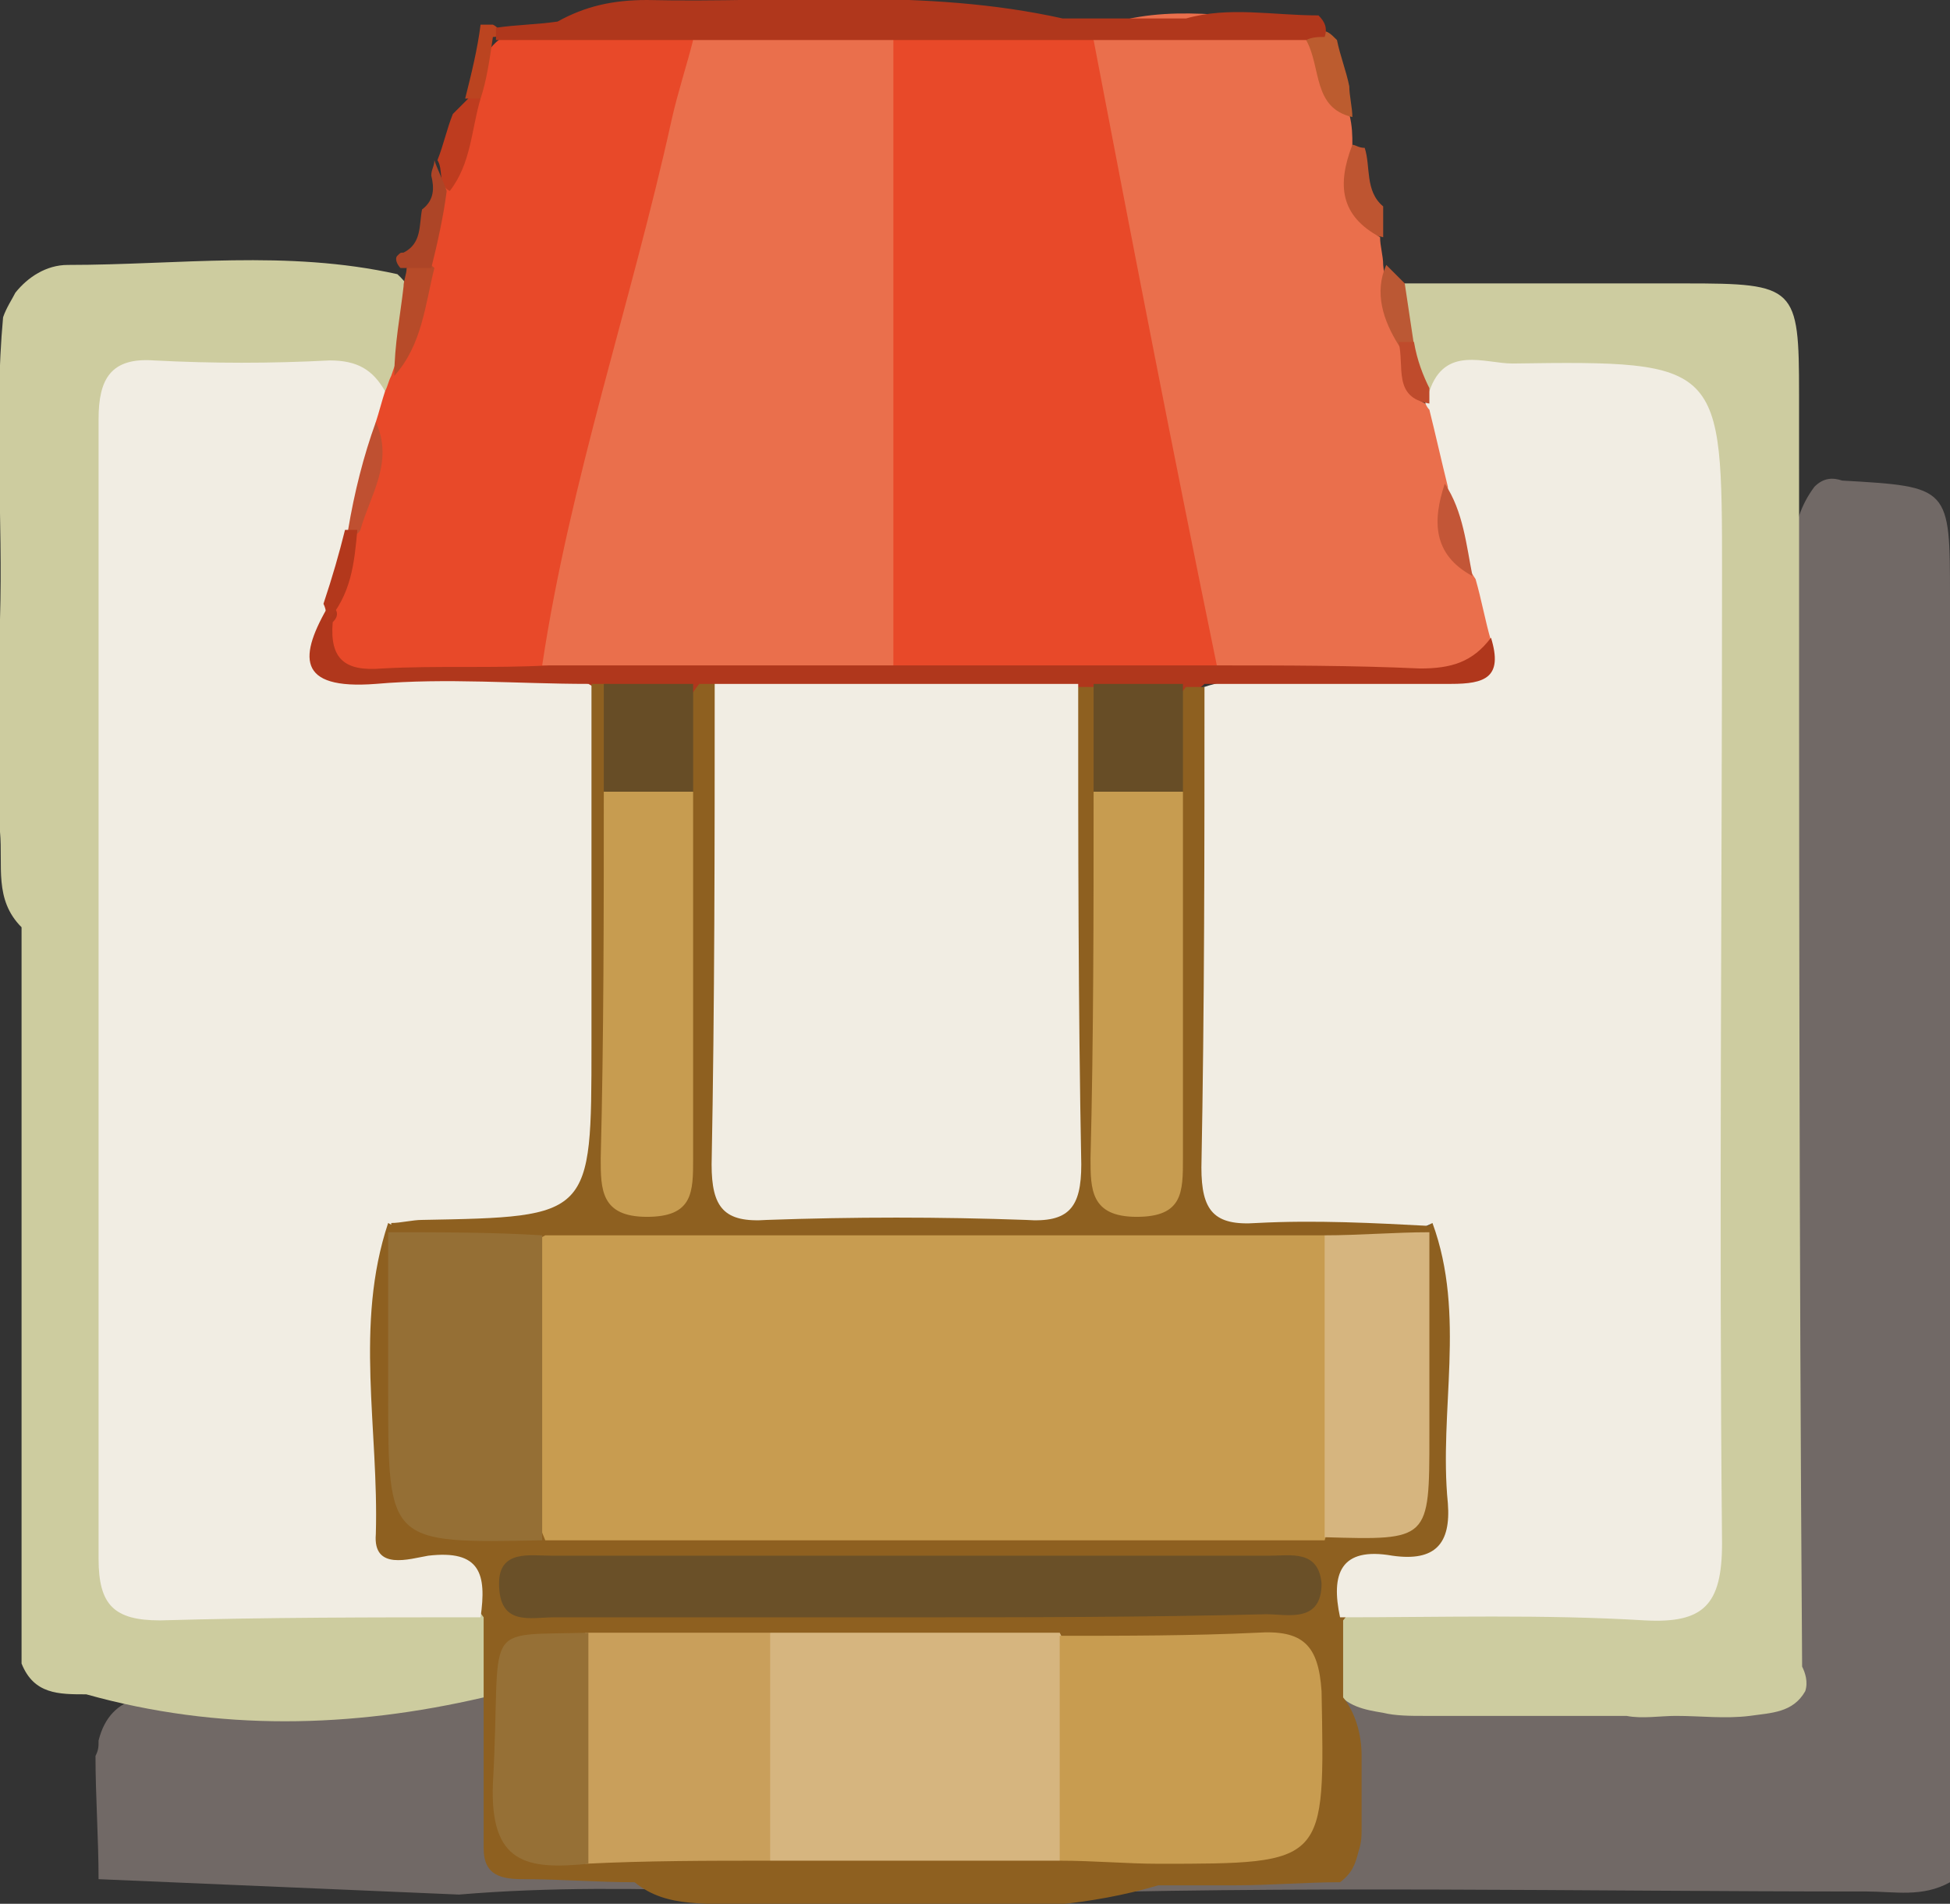 <?xml version="1.0" encoding="utf-8"?>
<!-- Generator: Adobe Illustrator 25.1.0, SVG Export Plug-In . SVG Version: 6.00 Build 0)  -->
<svg version="1.1" id="Calque_1" xmlns="http://www.w3.org/2000/svg" xmlns:xlink="http://www.w3.org/1999/xlink" x="0px" y="0px"
	 viewBox="0 0 63.3 61.8" style="enable-background:new 0 0 63.3 61.8;" xml:space="preserve">
<rect x="0" y="0" width="63.3" height="61.8" fill="#333333" stroke="none"/>
<style type="text/css">
	.st0{fill:#716966;}
	.st1{fill:#CDCCA0;}
	.st2{fill:#4F411A;}
	.st3{fill:#514319;}
	.st4{fill:#CCCBA0;}
	.st5{fill:#55451A;}
	.st6{fill:#605224;}
	.st7{fill:#463A17;}
	.st8{fill:#F1EDE3;}
	.st9{fill:#F2CA44;}
	.st10{fill:#59511D;}
	.st11{fill:#6E6342;}
	.st12{fill:#56471F;}
	.st13{fill:#6C581B;}
	.st14{fill:#F3CA44;}
	.st15{fill:#CCCB9F;}
	.st16{fill:#443817;}
	.st17{fill:#F0EDE3;}
	.st18{fill:#615324;}
	.st19{fill:#645423;}
	.st20{fill:#F6CD45;}
	.st21{fill:#615328;}
	.st22{fill:#5F4F21;}
	.st23{fill:#685929;}
	.st24{fill:#725D1C;}
	.st25{fill:#4F431F;}
	.st26{fill:#64531E;}
	.st27{fill:#9D8228;}
	.st28{fill:#574920;}
	.st29{fill:#84723A;}
	.st30{fill:#827140;}
	.st31{fill:#76611E;}
	.st32{fill:#5B4C1E;}
	.st33{fill:#F0ECE2;}
	.st34{fill:#61501D;}
	.st35{fill:#64562B;}
	.st36{fill:#735F21;}
	.st37{fill:#72612A;}
	.st38{fill:#645424;}
	.st39{fill:#F7F5EF;}
	.st40{fill:#907F4A;}
	.st41{fill:#756532;}
	.st42{fill:#77662F;}
	.st43{fill:#87753C;}
	.st44{fill:#786837;}
	.st45{fill:#BE5531;}
	.st46{fill:#CDCC9F;}
	.st47{fill:#EA6F4C;}
	.st48{fill:#BB5834;}
	.st49{fill:#BC5C2F;}
	.st50{fill:#8E6020;}
	.st51{fill:#E84929;}
	.st52{fill:#B74B29;}
	.st53{fill:#BE3C1F;}
	.st54{fill:#BB4420;}
	.st55{fill:#AD4527;}
	.st56{fill:#BF4B2C;}
	.st57{fill:#B0371C;}
	.st58{fill:#C35637;}
	.st59{fill:#C89C50;}
	.st60{fill:#D6B57F;}
	.st61{fill:#6A5028;}
	.st62{fill:#956F35;}
	.st63{fill:#C99F5B;}
	.st64{fill:#967036;}
	.st65{fill:#BF5031;}
	.st66{fill:#B3381C;}
	.st67{fill:#674D26;}
	.st68{fill:#C79C50;}
	.st69{fill:#5D5C5B;}
	.st70{fill:#E63726;}
	.st71{fill:#5B5B5A;}
	.st72{fill:#CDCCCC;}
	.st73{fill:#5B5B5B;}
	.st74{fill:#83827C;}
	.st75{fill:#5C5B5B;}
	.st76{fill:#5E5D5D;}
	.st77{fill:#808079;}
	.st78{fill:#5C5C5B;}
	.st79{fill:#6D6E5D;}
	.st80{fill:#A9A9AA;}
	.st81{fill:#5B5A5A;}
	.st82{fill:#A3A2A1;}
	.st83{fill:#5C5C5A;}
	.st84{fill:#9E9D9D;}
	.st85{fill:#969696;}
	.st86{fill:#959696;}
	.st87{fill:#989797;}
	.st88{fill:#919292;}
	.st89{fill:#747474;}
	.st90{fill:#B8B7B7;}
	.st91{fill:#A6A5A5;}
	.st92{fill:#9A9A99;}
	.st93{fill:#808181;}
	.st94{fill:#9A9999;}
	.st95{fill:#A6A6A6;}
	.st96{fill:#D0D0D0;}
	.st97{fill:#3E371C;}
	.st98{fill:#CDCB9F;}
	.st99{fill:#F09F38;}
	.st100{fill:#B12D1A;}
	.st101{fill:#B12E1B;}
	.st102{fill:#CBCA9E;}
	.st103{fill:#5E3612;}
	.st104{fill:#CCCB9E;}
	.st105{fill:#74972D;}
	.st106{fill:#7D4718;}
	.st107{fill:#7E4718;}
	.st108{fill:#F0ECE1;}
	.st109{fill:#CAC99D;}
	.st110{fill:#BB411F;}
	.st111{fill:#C74021;}
	.st112{fill:#D9917A;}
	.st113{fill:#7E5947;}
	.st114{fill:#912E17;}
	.st115{fill:#F5C944;}
	.st116{fill:#7F5745;}
	.st117{fill:#7E5846;}
	.st118{fill:#933317;}
	.st119{fill:#953317;}
	.st120{fill:#953318;}
	.st121{fill:#8E391E;}
	.st122{fill:#A83A1A;}
	.st123{fill:#89462B;}
	.st124{fill:#89452A;}
	.st125{fill:#531D11;}
	.st126{fill:#FAF6F5;}
	.st127{fill:#F8F7F8;}
	.st128{fill:#BD4D2E;}
	.st129{fill:#C8C79B;}
	.st130{fill:#D78A71;}
	.st131{fill:#D5876D;}
	.st132{fill:#CAC3C1;}
	.st133{fill:#D48166;}
	.st134{fill:#D0CDCC;}
	.st135{fill:#D8D6D6;}
	.st136{fill:#8B8777;}
	.st137{fill:#A36754;}
	.st138{fill:#BCBCBC;}
	.st139{fill:#DBD8D8;}
	.st140{fill:#C0B9B5;}
	.st141{fill:#CDC8C6;}
	.st142{fill:#DB9984;}
	.st143{fill:#A03219;}
	.st144{fill:#A0371D;}
	.st145{fill:#F9F9F9;}
	.st146{fill:#FFFFFF;}
	.st147{fill:#82321A;}
	.st148{fill:#82604F;}
	.st149{fill:#805947;}
	.st150{fill:#8B4327;}
	.st151{fill:#943519;}
	.st152{fill:#ECECEC;}
	.st153{fill:#E9E9E9;}
	.st154{fill:#BEBDBD;}
	.st155{fill:#A49892;}
	.st156{fill:#FBFBFB;}
	.st157{fill:#CCC7C5;}
	.st158{fill:#F0EDE2;}
	.st159{fill:#766D69;}
	.st160{fill:#F0A09D;}
	.st161{fill:#C4BB8F;}
	.st162{fill:#EEA09D;}
	.st163{fill:#D3CAAB;}
	.st164{fill:#D3CBAC;}
	.st165{fill:#C3B88E;}
	.st166{fill:#C7BD94;}
	.st167{fill:#706664;}
	.st168{fill:#726966;}
	.st169{fill:#635953;}
	.st170{fill:#61564E;}
	.st171{fill:#6C635F;}
	.st172{fill:#685F59;}
	.st173{fill:#706662;}
	.st174{fill:#6F6562;}
	.st175{fill:#79706C;}
	.st176{fill:#746B65;}
	.st177{fill:#6E655A;}
	.st178{fill:#C8B59B;}
	.st179{fill:#A28F46;}
	.st180{fill:#85763B;}
	.st181{fill:#B6A977;}
	.st182{fill:#B8A779;}
	.st183{fill:#9D7B44;}
	.st184{fill:#AD9162;}
	.st185{fill:#B69E74;}
	.st186{fill:#B49A6F;}
	.st187{fill:#B09D51;}
	.st188{fill:#957036;}
	.st189{fill:#AC8F5F;}
	.st190{fill:#A39047;}
	.st191{fill:#716765;}
	.st192{fill:#695F5B;}
	.st193{fill:#6B615C;}
	.st194{fill:#6A5F5B;}
	.st195{fill:#635952;}
	.st196{fill:#645A54;}
	.st197{fill:#AF9B4D;}
	.st198{fill:#D5B47D;}
	.st199{fill:#A28F45;}
	.st200{fill:#88793F;}
	.st201{fill:none;stroke:#9D7B44;stroke-miterlimit:10;}
	.st202{fill:#86783D;}
	.st203{fill:#E0D8B3;}
	.st204{fill:#A09E73;}
	.st205{fill:#6E6338;}
	.st206{fill:#796F42;}
	.st207{fill:#7E7753;}
	.st208{fill:#98926C;}
	.st209{fill:#97946B;}
	.st210{fill:#9B9475;}
	.st211{fill:#86805A;}
	.st212{fill:#908C64;}
	.st213{fill:#504725;}
	.st214{fill:#62572E;}
	.st215{fill:#6D6234;}
	.st216{fill:#7D6F38;}
	.st217{fill:#726634;}
	.st218{fill:#71663C;}
	.st219{fill:#736635;}
	.st220{fill:#6F6744;}
	.st221{fill:#675C30;}
	.st222{fill:#A9A07D;}
	.st223{fill:#7E7758;}
	.st224{fill:#9D9575;}
</style>
<g>
	<path class="st0" d="M14.9,61.5c5.9-0.5,11.8,0.2,17.8,0c9.3-0.3,18.6-0.1,27.9-0.1c0.9,0,1.8,0.2,2.7-0.3c0-13.9,0-27.8,0-41.7
		c0-3.6,0-3.6-3.5-3.8c-0.3-0.1-0.6-0.1-0.9,0.2c-0.9,1.2-0.7,2.5-0.7,3.8c0,10.2,0,20.4,0,30.7c0,4.6,0,4.6-4.8,4.7
		c-11.2,0-22.5,0-33.7,0c-4.5,0-9,0-13.5,0c-1.2,0-2.6-0.1-3,1.5c0,0.2,0,0.3-0.1,0.5c0,1.3,0.1,2.7,0.1,4L14.9,61.5z"/>
	<path class="st45" d="M43.9,4.7c0.1,0,0.2,0.1,0.4,0.1c0.2,0.6,0,1.4,0.6,1.9c0,0.3,0,0.7,0,1C43,7.3,42.6,6.2,43.9,4.7z"/>
	<path class="st46" d="M0.7,54c0-6,0-12,0-17.9c0-2,0-4,0-6c-0.9-0.9-0.6-2-0.7-3.1c0-2.3,0-4.6,0-6.9c0.1-3.3-0.2-6.5,0.1-9.8
		C0.2,10,0.4,9.7,0.5,9.5c0.4-0.5,1-0.9,1.7-0.9c3.6,0,7.1-0.5,10.7,0.3c1.2,1.1,0.4,2.3,0.1,3.5c-0.2,0.3-0.4,0.5-0.7,0.5
		c-1.9-0.3-3.8-0.4-5.7-0.4c-1.9,0-2.7,0.7-2.7,2.6c0,4,0,8,0,11.9c0,7.1,0,14.1,0,21.2c0,3.5,0.1,3.5,3.7,3.6
		c2.7,0.1,5.5-0.6,8.1,0.6c0.6,0.9,0.6,1.8,0,2.7c-4.3,1-8.6,1.1-12.9-0.1C1.9,55,1.1,55,0.7,54z"/>
	<path class="st1" d="M45.5,9.2c3.1,0,6.1,0,9.2,0c3.6,0,3.7,0.1,3.7,3.6c0,13.8,0,27.5,0.1,41.3c0.1,0.2,0.2,0.5,0.1,0.8
		c-0.4,0.7-1.1,0.7-1.8,0.8c-0.8,0.1-1.6,0-2.4,0c-0.5,0-1.1,0.1-1.6,0c-1.9,0-3.9,0-5.8,0c-0.3,0-0.6,0-0.8,0c-0.4,0-0.9,0-1.3-0.1
		c-0.6-0.1-1.2-0.2-1.6-0.8c-0.4-0.9-0.4-1.8,0.3-2.6c2.7-1.1,5.6-0.4,8.4-0.5c3.1-0.1,3.2-0.2,3.2-3.3c0-10.9,0-21.7,0-32.6
		c0-3.2-0.2-3.4-3.4-3.4c-1.7,0-3.3-0.1-4.9,0.3c-1,0.2-1.2-0.5-1.5-1.2C45.3,10.8,44.8,9.9,45.5,9.2z"/>
	<path class="st47" d="M43.9,4.7c-0.5,1.3-0.4,2.3,0.9,3c0,0.3,0.1,0.6,0.1,0.9c0.1,1,0.4,1.9,0.7,2.8c0,0.8,0,1.6,1,1.8
		c0.5,0.7,0.7,1.4,0.7,2.3c-0.2,1.3,0.2,2.4,1,3.4c0.3,0.8,0.5,1.5,0.1,2.3c-0.5,0.9-1.4,1.1-2.3,1.1c-2.2-0.1-4.4,0.4-6.6-0.4
		c-0.8-0.7-1-1.7-1.2-2.6c-1-5.1-2.1-10.2-3.1-15.4c-0.2-1-0.5-2,0.2-2.9c2.1-0.9,4.3-0.5,6.5-0.3c1.4,0.5,1.2,2,1.9,3
		C43.9,4.1,43.9,4.4,43.9,4.7z"/>
	<path class="st48" d="M45.4,11.2c-0.5-0.8-0.8-1.7-0.4-2.6c0.2,0.2,0.4,0.4,0.6,0.6c0.1,0.7,0.2,1.3,0.3,2
		C45.7,11.4,45.5,11.4,45.4,11.2z"/>
	<path class="st49" d="M43.4,1.3c0.1,0.5,0.3,1,0.4,1.5c0,0.3,0.1,0.7,0.1,1c-1.3-0.3-1-1.6-1.5-2.5C42.5,1.1,42.7,1,42.9,1
		C43.1,1,43.2,1.1,43.4,1.3z"/>
	<path class="st50" d="M20.6,61.1c-1.2,0-2.4-0.1-3.6-0.1c-0.7,0-1.3-0.1-1.3-1c0-1.7,0-3.3,0-5c0-0.8,0-1.7,0-2.5
		c-0.3-0.4-0.6-0.9-1.1-0.9c-2.7-0.4-3.1-2.2-3-4.5c0.1-1.6,0-3.3,0-5c0-1-0.1-2,1-2.6c0.3,0.1,0.5,0.3,0.6,0.6
		c0.6,1.9,0.3,3.9,0.3,5.9c0.1,3.3,0.1,3.3,3.3,3.4c0.4,0,0.8,0,1.2,0c8.2-0.1,16.5-0.1,24.7,0c3.1-0.1,3.1-0.1,3.1-3.3
		c0-2-0.2-4,0.3-5.9c0.1-0.3,0.3-0.5,0.6-0.6c0.8,0.2,0.9,0.9,1,1.5c0.2,2.7,0.2,5.4,0,8.1c-0.1,1.1-0.7,1.8-1.8,2.1
		c-0.9,0.2-1.7,0.5-2.3,1.3c0,0.8,0,1.7,0,2.5c0.4,0.5,0.6,1.2,0.6,1.9c0,0.8,0,1.6,0,2.3c0,0.3,0,0.5-0.1,0.8
		c-0.1,0.4-0.2,0.7-0.6,1c-1.1,0-2.3,0.1-3.4,0.1c-0.8,0-1.7,0-2.5,0c-4.4,1.3-8.8,0.5-13.2,0.7C23,61.7,21.7,62,20.6,61.1z"/>
	<path class="st8" d="M12.6,39.7c-1.1,3.3-0.3,6.7-0.4,10.1c-0.1,1.2,1.1,0.8,1.7,0.7c1.7-0.2,1.9,0.6,1.7,2c-3.5,0-6.9,0-10.4,0.1
		c-1.5,0-2-0.5-2-2c0-12.3,0-24.6,0-37c0-1.3,0.4-2,1.8-1.9c1.9,0.1,3.8,0.1,5.7,0c0.9,0,1.4,0.3,1.8,1c0.5,0.4,0.2,0.9,0.1,1.3
		c-0.4,1.1-0.6,2.3-0.9,3.4c-0.2,0.8-0.5,1.7-0.7,2.5c-0.4,1.1,0.1,1.5,1.2,1.5c1.6,0,3.1,0,4.7,0c1,0,2,0,2.6,1.1
		c0.5,5.1,0.2,10.2,0.2,15.3c0,1.5-0.8,2.3-2.3,2.3C15.8,40.2,14.2,40.6,12.6,39.7z"/>
	<path class="st51" d="M12.2,13.7c0.1-0.3,0.2-0.7,0.3-1c0.1-0.2,0.1-0.3,0.2-0.5c0.4-1.2,0.9-2.3,0.9-3.6c0.1-0.8,0.4-1.6,0.7-2.4
		c0.4-1,0.9-2,1.1-3.1c0.1-0.8,0.3-1.6,1.1-2c2,0.1,3.9-1.1,5.9,0c0.7,0.6,0.5,1.4,0.3,2.1c-1.4,5.8-2.9,11.6-4.3,17.4
		c-0.1,0.6-0.3,1.1-0.9,1.4c-1.8,0.1-3.6,0-5.4,0c-0.8,0-1.7,0.1-1.7-1.1c0.2-1.1,0.8-2.2,1-3.3C11.6,16.2,12.2,15,12.2,13.7z"/>
	<path class="st52" d="M13.1,9.3c0-0.2,0.1-0.4,0.1-0.6c0.3-0.2,0.6-0.3,0.9,0c-0.3,1.2-0.4,2.5-1.3,3.5C12.8,11.2,13,10.2,13.1,9.3
		z"/>
	<path class="st53" d="M15.6,3.2c-0.3,1-0.3,2.1-1,3c-0.4-0.2-0.2-0.7-0.4-1c0.2-0.5,0.3-1,0.5-1.5c0.2-0.2,0.3-0.3,0.5-0.5
		C15.3,3,15.4,3,15.6,3.2z"/>
	<path class="st54" d="M15.6,3.2c-0.2,0-0.3,0-0.5,0c0.2-0.8,0.4-1.6,0.5-2.4c0.1,0,0.3,0,0.4,0c0.2,0.1,0.2,0.2,0.2,0.3
		c-0.1,0.1-0.1,0.1-0.2,0.1C15.9,1.9,15.8,2.6,15.6,3.2z"/>
	<path class="st55" d="M13.7,6.8c0.4-0.3,0.4-0.7,0.3-1.1c0-0.2,0.1-0.3,0.1-0.5c0.1,0.3,0.3,0.7,0.4,1C14.4,7,14.2,7.9,14,8.7
		c-0.3,0-0.6,0-0.9,0c0,0-0.1,0-0.1,0c-0.1-0.1-0.2-0.3-0.1-0.4c0.1-0.1,0.1-0.1,0.2-0.1C13.7,7.9,13.6,7.3,13.7,6.8z"/>
	<path class="st8" d="M43.5,52.5c-0.3-1.4,0-2.3,1.7-2c1.4,0.2,1.9-0.4,1.8-1.7c-0.3-3,0.6-6.1-0.5-9.1c-2.1,1.1-4.4,0.6-6.5,0.4
		c-0.9-0.1-1.5-0.8-1.5-1.7c0-5.3-0.5-10.7,0.3-16c2.4-0.9,5-0.2,7.4-0.4c1-0.1,2,0.1,2.2-1.2c-0.2-0.7-0.3-1.3-0.5-2
		c-0.6-0.9-0.9-1.9-0.9-3c-0.2-0.8-0.4-1.7-0.6-2.5c-0.1-0.1-0.2-0.3-0.1-0.4c0-0.1,0.1-0.2,0.1-0.2c0.5-1.5,1.8-0.9,2.7-0.9
		c6.8-0.1,6.8,0,6.8,6.8c0,10.5-0.1,21,0,31.5c0,2-0.6,2.6-2.5,2.5C50.1,52.4,46.8,52.5,43.5,52.5z"/>
	<path class="st56" d="M46.4,12.6c0,0.2,0,0.4,0,0.5c-1.2-0.2-0.8-1.2-1-2c0.2,0,0.3,0,0.5,0C46,11.7,46.2,12.2,46.4,12.6z"/>
	<path class="st51" d="M35.5,1.3c1.3,6.8,2.6,13.5,4,20.3c-3.5,1.3-7,1.1-10.6,0.2c-0.6-0.7-0.6-1.5-0.7-2.3
		c-0.1-5.3-0.1-10.6,0-15.8c0-0.8,0.1-1.7,0.6-2.4C31.1,0,33.3,0.7,35.5,1.3z"/>
	<path class="st57" d="M29,21.6c3.5,0,7,0,10.5,0c2.2,0,4.4,0,6.6,0.1c1,0,1.7-0.2,2.3-1c0.4,1.3-0.2,1.5-1.3,1.5c-2.7,0-5.3,0-8,0
		c-0.2,0.2-0.5,0.3-0.7,0.4c-1,0.3-1.9,0.2-2.9,0.2c-0.3,0-0.6,0-0.9,0c-3.7,0-7.3,0-11,0c-0.3,0-0.6,0-0.9,0c-1,0-2,0.1-2.9-0.2
		c-0.3-0.1-0.5-0.3-0.7-0.4c-2.3,0-4.6-0.2-6.9,0c-2.6,0.2-2.5-0.9-1.5-2.6c0.3,0.2,0.3,0.4,0.1,0.6c-0.1,1.2,0.4,1.6,1.6,1.5
		c1.8-0.1,3.6,0,5.4-0.1C21.4,20.4,25.2,20.4,29,21.6z"/>
	<path class="st57" d="M35.5,1.3c-2.2,0-4.3,0-6.5,0c-2.2,1.1-4.3,1.1-6.5,0c-2.1,0-4.3,0-6.4,0c0-0.1,0-0.3,0-0.4
		c0.7-0.1,1.3-0.1,2-0.2C19,0.2,19.9,0,21,0c4.5,0.1,9-0.4,13.5,0.6c0.2,0,0.4,0,0.5,0c1,0,2,0,3,0c0.2,0,0.3,0,0.5,0
		c1.4-0.4,2.8-0.1,4.3-0.1C43,0.7,43.1,0.9,43,1.2c-0.2,0-0.4,0-0.6,0.1C40.1,1.3,37.8,1.3,35.5,1.3z"/>
	<path class="st58" d="M46.9,15.7c0.6,0.9,0.7,2,0.9,3C46.5,18,46.5,16.9,46.9,15.7z"/>
	<path class="st59" d="M43,50c-8.4,0-16.9,0-25.3,0c-1.4-3.3-1.2-6.6-0.1-10c7.2-1.1,14.4-0.8,21.7-0.2c1.2,0.1,2.5-0.1,3.7,0.2
		C44.2,43.3,44.1,46.6,43,50z"/>
	<path class="st60" d="M34.4,60.4c-3.1,0-6.2,0-9.4,0c-1.2-2.5-1.2-4.9,0-7.4c3.1,0,6.3,0,9.4,0C35.7,55.5,35.7,58,34.4,60.4z"/>
	<path class="st59" d="M34.4,60.4c0-2.4,0-4.9,0-7.3c2.1,0,4.3,0,6.4-0.1c1.5-0.1,2,0.4,2.1,1.9c0.1,5.6,0.2,5.6-5.3,5.6
		C36.6,60.5,35.5,60.4,34.4,60.4z"/>
	<path class="st61" d="M29.4,52.5c-3.8,0-7.6,0-11.4,0c-0.8,0-1.8,0.3-1.8-1.1c0-1.1,1-0.9,1.7-0.9c7.8,0,15.5,0,23.3,0
		c0.7,0,1.6-0.2,1.7,0.9c0,1.3-1.1,1-1.8,1C37.2,52.5,33.3,52.5,29.4,52.5C29.4,52.5,29.4,52.5,29.4,52.5z"/>
	<path class="st50" d="M43,40.1c-8.4,0-16.9,0-25.3,0c-1.7,1-3.4,1-5-0.1c0-0.1,0-0.2,0-0.3c0.3,0,0.7-0.1,1-0.1
		c5.5-0.1,5.5-0.1,5.5-5.7c0-3.9,0-7.8,0-11.7c0.2,0,0.4,0,0.6,0c0.9,1,0.7,2.3,0.7,3.5c0.2,4.2-0.2,8.5,0.7,12.7
		c1.3-2,0.7-4.2,0.8-6.3c0.1-2.1,0-4.3,0-6.4c0-1.2-0.2-2.4,0.7-3.5c0.2,0,0.4,0,0.6,0c0.9,1,0.7,2.2,0.7,3.3c0,3.6,0.1,7.1,0,10.7
		c0,1.9,0.7,2.7,2.6,2.7c1.8-0.1,3.6-0.1,5.4,0c1.7,0,2.4-0.7,2.3-2.4c0-3.6,0-7.3,0-10.9c0-1.1-0.1-2.3,0.7-3.3c0.2,0,0.4,0,0.6,0
		c0.9,1,0.7,2.3,0.7,3.5c0.2,4.2-0.2,8.5,0.7,12.7c1.3-2,0.7-4.2,0.8-6.3c0.1-2.1,0-4.3,0-6.4c0-1.2-0.2-2.4,0.7-3.5
		c0.2,0,0.4,0,0.6,0c0,5.2,0,10.4-0.1,15.6c0,1.4,0.4,1.9,1.8,1.8c1.9-0.1,3.8,0,5.7,0.1c0,0.1,0,0.2,0,0.4
		C45.3,40.9,44.1,41,43,40.1z"/>
	<path class="st62" d="M12.6,40c1.7,0,3.4,0,5,0.1c0,3.3,0,6.6,0,9.9c-5,0.1-5,0.1-5-4.8C12.6,43.5,12.6,41.8,12.6,40z"/>
	<path class="st63" d="M25,53c0,2.5,0,4.9,0,7.4c-2,0-4,0-6,0.1c-1.2-2.5-1.2-5,0-7.5C21.1,53,23.1,53,25,53z"/>
	<path class="st60" d="M43,40.1c1.1,0,2.3-0.1,3.4-0.1c0,2.2,0,4.4,0,6.6c0,3.4,0,3.4-3.4,3.3C43,46.7,43,43.4,43,40.1z"/>
	<path class="st64" d="M19.1,53c0,2.5,0,5,0,7.5c-2,0.2-3.2,0-3.1-2.6C16.3,52.6,15.5,53.1,19.1,53z"/>
	<path class="st65" d="M12.2,13.7c0.6,1.3-0.2,2.4-0.5,3.5c-0.1,0.2-0.3,0.2-0.4,0C11.5,16,11.8,14.8,12.2,13.7z"/>
	<path class="st66" d="M11.2,17.2c0.1,0,0.3,0,0.4,0c-0.1,1.1-0.2,2.1-1,3c0-0.2,0-0.4-0.1-0.6C10.8,18.7,11,18,11.2,17.2z"/>
	<path class="st47" d="M22.5,1.3c2.2,0,4.3,0,6.5,0c0,6.8,0,13.5,0,20.3c-3.8,0-7.6,0-11.4,0c0.9-6,2.9-11.8,4.2-17.7
		C22,3,22.3,2.1,22.5,1.3z"/>
	<path class="st8" d="M35,22.2c0,5.2,0,10.4,0.1,15.6c0,1.4-0.4,1.9-1.8,1.8c-2.8-0.1-5.6-0.1-8.4,0c-1.4,0.1-1.8-0.4-1.8-1.8
		c0.1-5.2,0.1-10.4,0.1-15.6C27.1,22.2,31,22.2,35,22.2z"/>
	<path class="st67" d="M19.6,25.7c0-1.2,0-2.4,0-3.5c1,0,2,0,2.9,0c0,1.2,0,2.4,0,3.5C21.6,26.4,20.6,26.4,19.6,25.7z"/>
	<path class="st67" d="M35.5,25.7c0-1.2,0-2.4,0-3.5c1,0,2,0,2.9,0c0,1.2,0,2.4,0,3.5C37.5,26.4,36.5,26.4,35.5,25.7z"/>
	<path class="st68" d="M35.5,25.7c1,0,2,0,2.9,0c0,4,0,8,0,11.9c0,1.1,0,1.9-1.5,1.9c-1.5,0-1.5-0.9-1.5-1.9
		C35.5,33.7,35.5,29.7,35.5,25.7z"/>
	<path class="st68" d="M19.6,25.7c1,0,2,0,2.9,0c0,4,0,8,0,11.9c0,1.1,0,1.9-1.5,1.9c-1.5,0-1.5-0.9-1.5-1.9
		C19.6,33.7,19.6,29.7,19.6,25.7z"/>
</g>
</svg>
